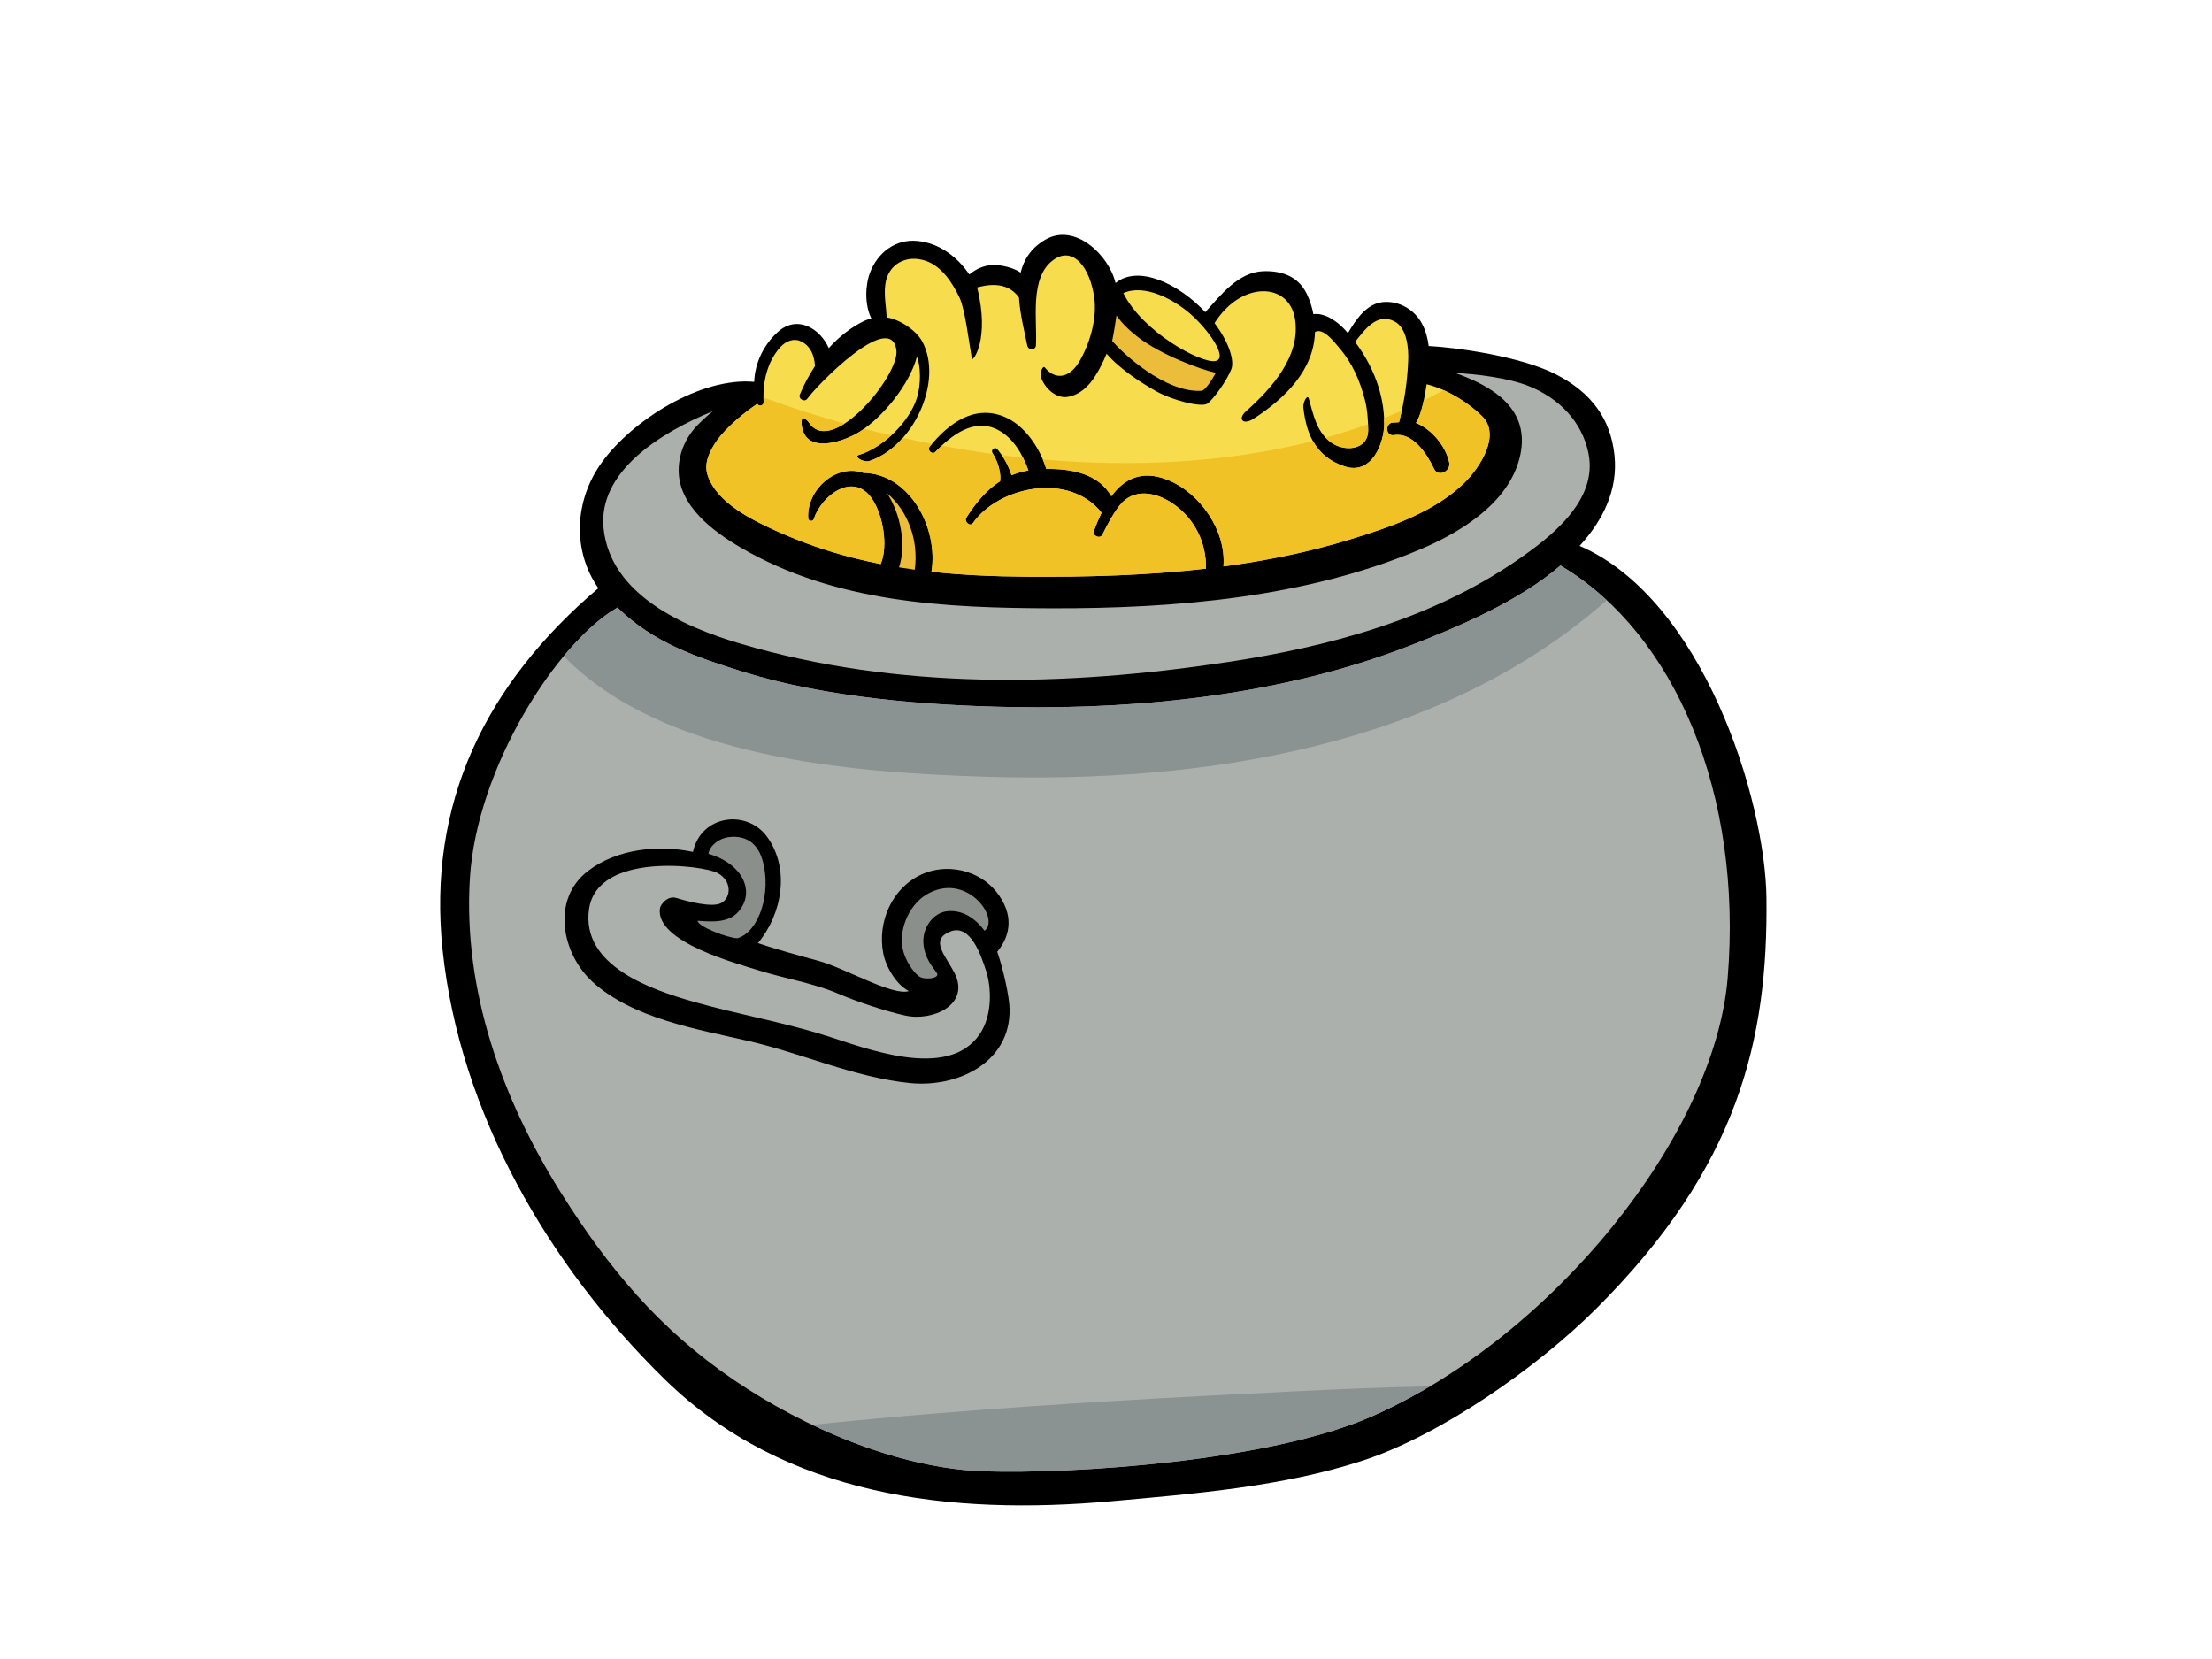 <?xml version="1.0" encoding="utf-8"?>
<!-- Generator: Adobe Illustrator 17.0.0, SVG Export Plug-In . SVG Version: 6.00 Build 0)  -->
<!DOCTYPE svg PUBLIC "-//W3C//DTD SVG 1.1//EN" "http://www.w3.org/Graphics/SVG/1.1/DTD/svg11.dtd">
<svg version="1.1" id="Layer_1" xmlns="http://www.w3.org/2000/svg" xmlns:xlink="http://www.w3.org/1999/xlink" x="0px" y="0px"
	 width="800px" height="600px" viewBox="0 0 800 600" enable-background="new 0 0 800 600" xml:space="preserve">
<g>
	<path d="M638.861,324.764c0.582,50.973-9.972,97.205-61.824,148.789c-21.051,20.946-55.959,45.533-84.361,54.753
		c-28.833,9.367-60.479,11.906-90.54,14.614c-58.371,5.261-118.29-1.631-161.656-44c-41.805-40.833-74.155-96.104-80.405-155.307
		c-5.592-52.865,15.354-96.115,56.32-130.888c-9.401-13.491-8.813-31.583,1.298-45.55c10.963-15.156,35.666-30.843,55.073-29.077
		c0.234-6.787,3.408-13.408,8.563-18.045c6.949-6.268,15.192-1.358,18.423,5.842c3.542-3.92,7.684-7.304,12.495-9.675
		c0.944-0.466,1.911-0.792,2.883-1.043c-2.447-4.969-2.243-11.941-0.466-16.607c2.715-7.141,9.134-12.192,17.097-11.434
		c7.904,0.758,14.433,5.691,18.814,12.133c2.871-2.394,6.425-3.809,10.38-3.354c2.895,0.32,5.831,1.106,8.179,2.685
		c1.13-4.701,3.722-8.89,8.888-11.907c10.711-6.262,23.03,5.51,25.431,15.669c8.207-6.698,22.775,0.192,32.468,10.537
		c5.668-6.285,11.994-14.493,20.951-14.812c6.653-0.239,12.675,1.841,15.739,8.183c1.154,2.412,1.94,4.875,2.4,7.363
		c3.733-0.623,8.305,2.261,11.382,5.599c0.378,0.413,0.746,0.839,1.118,1.263c2.843-4.892,6.682-10.618,12.564-11.23
		c5.79-0.606,11.516,2.673,14.212,7.823c1.335,2.516,2.069,5.253,2.424,8.061c9.972,0.496,33.271,3.752,45.905,10.193
		c13.059,6.653,19.886,16.234,21.278,29.264c1.346,12.512-4.124,23.567-12.6,32.822
		C615.865,216.686,638.442,289.192,638.861,324.764z"/>
	<path fill="#F7DC4E" d="M406.26,106.009c7.066,14.118,27.772,25.245,33.102,24.598c5.324-0.658-2.447-11.615-9.145-17.34
		C424.556,108.438,414.059,102.52,406.26,106.009z"/>
	<path fill="#EBBD3A" d="M402.235,123.279c3.354,4.106,19.117,18.89,32.292,18.057c1.52-0.093,4.456-5.138,5.195-6.506
		c-5.399-1.107-19.897-6.518-28.128-12.879c-2.475-1.911-5.662-4.695-7.799-7.858C403.591,115.823,402.631,121.543,402.235,123.279z
		"/>
	<path fill="#F7DC4E" d="M259.393,159.172c-2.55,3.6-4.963,8.183-3.465,12.703c3.326,10.1,16.35,16.327,25.291,20.358
		c12.32,5.557,24.715,9.284,37.309,11.76c2.796-6.751,0.734-17.696-2.966-23.351c-6.803-10.42-18.528-1.421-21.26,7.106
		c-0.332,1.014-1.956,0.723-2.009-0.297c-0.624-10.367,10.123-19.938,19.985-16.431c16.688,0.297,27.195,19.949,24.604,35.752
		c11.283,1.235,22.763,1.707,34.535,1.794c21.557,0.152,43.278-0.442,64.725-2.918c0.203-9.122-3.863-17.999-12.034-23.567
		c-6.017-4.095-14.236-5.761-19.28,0.839c-2.493,3.245-4.322,6.762-6.111,10.421c-0.827,1.724-3.762,0.471-3.098-1.323
		c0.827-2.237,1.754-4.467,2.784-6.605c-11.83-14.894-37.285-9.414-46.546,3.768c-1.025,1.463-3.273-0.553-2.348-1.992
		c3.566-5.568,7.381-10.082,12.18-13.14c0.076-0.641,0.141-1.287,0.076-1.964c-0.251-2.999-1.229-5.679-2.796-8.236
		c-0.734-1.212,0.857-2.453,1.782-1.323c1.777,2.156,3.251,4.62,4.305,7.206c0.227,0.542,0.518,1.304,0.774,2.148
		c1.881-0.774,3.903-1.362,6.098-1.736c-2.096-5.906-5.411-11.695-10.95-14.631c-8.615-4.572-16.892,1.887-22.711,7.933
		c-1.107,1.142-3.065-0.647-2.063-1.869c6.797-8.411,16.17-15.424,27.172-10.783c7.217,3.053,12.652,11.12,15.04,18.815
		c8.929-0.134,18.773,1.596,23.515,9.862c4.543-6.169,10.909-9.692,20.41-5.889c11.685,4.683,21.191,18.395,20.136,31.273
		c15.622-2.085,31.081-5.219,46.214-9.89c14.224-4.398,30.114-9.739,40.978-20.405c5.294-5.183,13.333-17.084,6.373-24.015
		c-4.067-4.031-11.557-9.419-20.078-11.586c-0.636,4.013-1.707,10.699-3.863,13.997c5.895,2.348,10.881,8.684,12.028,14.323
		c0.658,3.186-3.989,5.475-5.504,2.249c-2.499-5.307-7.595-13.24-14.463-12.151c-2.685,0.426-3.366-3.378-1.083-4.415
		c0.483-0.216,2.417-0.14,2.912-0.279c2.004-7.817,2.97-14.725,3.303-22.211c0.198-4.385-0.396-12.028-5.132-14.322
		c-6.302-3.081-10.624,3.181-14.09,7.513c6.401,8.482,10.566,18.831,10.542,29.556c-0.011,7.169-4.52,18.627-14.223,15.494
		c-10.112-3.273-13.887-11.044-15.016-21.301c-0.204-1.882,1.461-5.039,1.98-3.21c1.643,5.738,2.754,11.848,7.852,15.692
		c4.892,3.681,13.683,3.03,13.606-4.421c-0.018-3.64-0.279-7.339-1.194-10.881c-1.782-6.908-4.526-13.297-9.25-18.749
		c-1.497-1.719-5.807-7.591-8.801-5.744c-0.344,13.642-10.764,23.946-22.169,31.32c-3.844,2.487-5.981,0.192-2.714-2.72
		c9.157-8.155,19.839-19.932,17.667-33.347c-2.162-13.368-19.437-13.852-29.101,1.514c5.435,7.211,7.177,13.665,6.098,16.589
		c-1.461,3.926-6.617,11.167-8.743,12.553c-2.144,1.392-12.489-1.154-18.546-4.556c-4.467-2.51-12.774-7.63-17.847-13.524
		c-1.118,2.726-2.399,5.3-3.821,7.612c-2.429,3.962-5.69,7.223-10.24,7.999c-4.153,0.71-8.469-3.17-9.727-7.328
		c-0.408-1.305,0.711-4.269,1.485-3.285c3.338,4.247,8.684,4.532,12.727-2.645c4.054-7.181,6.035-15.825,5.132-22.483
		c-1.451-10.945-7.625-19.047-14.859-13.747c-8.668,6.349-5.72,21.622-6.251,30.883c-0.116,1.853-2.772,1.77-3.128,0.081
		c-1.095-5.359-2.627-11.469-3.011-17.393c-4.671-6.698-12.984-4.159-15.127-3.669c4.748,19.116-1.712,26.962-1.893,25.867
		c-1.031-5.824-2.475-17.945-4.473-22.151c-2.498-5.271-6.383-11.358-12.243-13.344c-6.908-2.36-13.671,1.095-14.62,8.614
		c-0.507,4.067,0.32,7.934,0.518,11.871c4.299,0.553,10.573,4.469,12.873,8.738c7.684,14.311-3.203,37.972-19.181,43.197
		c-1.997,0.653-5.807-1.596-3.774-2.202c8.971-2.685,18.419-12.162,21.034-20.696c1.503-4.916,1.352-11.392-0.012-14.876
		c-2.655,10.071-12.348,21.929-20.753,27.207c-5.755,3.623-20.061,8.545-20.975-2.9c-0.216-2.843,1.17-2.546,2.871-0.163
		c8.486,11.889,32.648-17.591,31.425-26.468c-2.033-14.807-29.049,12.996-32.165,17.498c-1.002,1.463-3.425,0.157-2.744-1.479
		c1.474-3.536,3.32-7.007,5.475-10.287c-0.315-4.881-2.382-7.858-5.51-9.098c-2.528-0.99-5.237,0.315-6.985,2.225
		c-4.84,5.301-6.517,12.862-6.086,19.898c0.075,1.293-1.754,1.806-2.271,0.635C269.137,149.176,262.522,154.739,259.393,159.172z"/>
	<path fill="#F0C225" d="M365.055,169.732c-0.729-1.794-1.678-3.525-2.768-5.138c2.54,0.326,5.103,0.635,7.672,0.903
		c0.758,1.502,1.41,3.069,1.968,4.648c-2.195,0.373-4.217,0.961-6.098,1.736C365.573,171.036,365.282,170.274,365.055,169.732z"/>
	<path fill="#F0C225" d="M273.903,146.036c0.518,1.171,2.346,0.658,2.271-0.635c-0.041-0.548-0.035-1.095-0.041-1.649
		c9.616,3.542,19.402,6.693,29.322,9.442c-4.98,3.198-9.769,4.019-12.693-0.081c-1.701-2.382-3.087-2.679-2.871,0.163
		c0.914,11.445,15.22,6.523,20.975,2.9c0.548-0.344,1.113-0.722,1.671-1.118c3.257,0.838,6.53,1.659,9.821,2.411
		c-3.582,3.263-7.712,5.859-11.761,7.072c-2.033,0.606,1.777,2.855,3.774,2.202c4.572-1.497,8.696-4.526,12.105-8.377
		c3.53,0.77,7.048,1.497,10.584,2.172c-0.285,0.345-0.576,0.682-0.857,1.038c-1.002,1.223,0.956,3.011,2.063,1.869
		c0.722-0.758,1.485-1.515,2.283-2.255c5.795,1.055,11.596,2.028,17.381,2.837c0.402,0.052,0.822,0.105,1.218,0.157
		c1.461,2.453,2.376,5.033,2.615,7.898c0.064,0.676,0,1.323-0.076,1.964c-4.799,3.057-8.614,7.571-12.18,13.14
		c-0.926,1.439,1.323,3.455,2.348,1.992c9.262-13.182,34.716-18.662,46.546-3.768c-1.031,2.138-1.958,4.368-2.784,6.605
		c-0.664,1.794,2.271,3.047,3.098,1.323c1.789-3.659,3.618-7.177,6.111-10.421c5.044-6.599,13.263-4.934,19.28-0.839
		c8.171,5.569,12.237,14.445,12.034,23.567c-21.447,2.475-43.168,3.069-64.725,2.918c-11.772-0.087-23.252-0.559-34.535-1.794
		c2.591-15.803-7.916-35.455-24.604-35.752c-9.862-3.507-20.609,6.064-19.985,16.431c0.052,1.02,1.677,1.311,2.009,0.297
		c2.732-8.527,14.457-17.526,21.26-7.106c3.699,5.656,5.762,16.601,2.966,23.351c-12.594-2.475-24.988-6.203-37.309-11.76
		c-8.941-4.031-21.965-10.258-25.291-20.358c-1.497-4.52,0.915-9.103,3.465-12.703C262.522,154.739,269.137,149.176,273.903,146.036
		z"/>
	<path fill="#F0C225" d="M422.342,173.582c-9.5-3.803-15.867-0.279-20.41,5.889c-4.742-8.266-14.586-9.995-23.515-9.862
		c-0.355-1.142-0.786-2.283-1.281-3.425c32.222,2.778,66.065,1.38,97.745-6.682c2.336,4.194,5.942,7.403,11.51,9.209
		c9.703,3.134,14.212-8.324,14.223-15.494c0-0.664-0.052-1.323-0.087-1.98c2.15-0.851,4.281-1.742,6.413-2.669
		c-0.303,1.351-0.594,2.703-0.95,4.113c-0.495,0.14-2.429,0.063-2.912,0.279c-2.283,1.037-1.602,4.841,1.083,4.415
		c6.868-1.089,11.964,6.844,14.463,12.151c1.515,3.227,6.163,0.938,5.504-2.249c-1.148-5.639-6.133-11.976-12.028-14.323
		c1.27-1.934,2.156-5.039,2.802-8.084c2.417-1.2,4.817-2.465,7.171-3.774c5.918,2.621,10.909,6.413,13.968,9.448
		c6.961,6.931-1.078,18.831-6.373,24.015c-10.864,10.666-26.754,16.007-40.978,20.405c-15.132,4.671-30.591,7.805-46.214,9.89
		C443.533,191.977,434.026,178.265,422.342,173.582z"/>
	<path fill="#F0C225" d="M481.207,159.893c-0.658-0.5-1.247-1.037-1.788-1.607c5.189-1.433,10.309-3.059,15.354-4.87
		c0.023,0.687,0.041,1.368,0.041,2.056C494.89,162.923,486.099,163.575,481.207,159.893z"/>
	<path fill="#ACB0AD" d="M218.287,191.092c2.476,24.022,29.055,35.648,49.365,41.659c57.189,16.926,117.853,15.552,176.352,6.686
		c36.609-5.545,73.509-15.453,104.485-36.685c12.238-8.393,29.538-21.644,25.996-38.869c-2.342-11.434-10.584-19.723-21.214-24.097
		c-7.817-3.227-19.676-4.514-26.998-4.898c13.531,4.781,27.669,13.088,23.341,30.585c-4.043,16.421-21.203,26.946-35.695,33.096
		c-41.438,17.591-88.962,21.529-133.417,21.423c-38.491-0.099-78.362-1.95-112.6-21.953c-9.984-5.831-22.612-15.186-22.454-28.162
		c0.076-6.186,2.651-11.929,7.025-16.322c1.7-1.713,3.489-3.378,5.399-4.869C238.413,156.609,216.202,170.798,218.287,191.092z"/>
	<path fill="#ACB0AD" d="M564.344,204.512c-14.608,12.687-36.44,22.052-54.898,29.182c-44.869,17.334-95.166,22.826-142.958,22.034
		c-31.122-0.512-67.918-3.436-97.682-12.738c-16.764-5.243-32.583-10.526-45.486-23.27c-21.634,12.36-50.926,57.577-53.39,98.078
		c-2.451,40.354,11.638,79.7,32.91,113.519c17.114,27.213,35.573,49.394,62.501,67.718c25.711,17.51,59.919,32.124,90.774,33.096
		c31.82,1.002,102.633-3.53,139.777-19.763c65.529-28.641,124.232-101.782,128.944-158.702
		C630.298,287.58,606.062,229.185,564.344,204.512z"/>
	<path fill="#8B9292" d="M356.416,280.916c-47.816-1.491-116.367-6.495-152.544-43.616c6.569-7.927,13.326-14.079,19.448-17.579
		c12.903,12.744,28.722,18.027,45.486,23.27c29.764,9.302,66.56,12.226,97.682,12.738c47.792,0.792,98.089-4.7,142.958-22.034
		c18.458-7.13,40.29-16.496,54.898-29.182c5.959,3.53,11.551,7.759,16.758,12.588C520.624,270.343,434.701,283.351,356.416,280.916z
		"/>
	<path fill="#8B9292" d="M337.463,511.263c43.569-3.564,87.214-5.947,130.877-8.072c16.257-0.798,32.519-1.497,48.788-1.794
		c-6.961,4.13-14.049,7.834-21.238,10.974c-37.144,16.233-107.957,20.765-139.777,19.763c-20.469-0.64-42.405-7.315-62.373-16.833
		C308.309,513.802,322.871,512.457,337.463,511.263z"/>
	<path d="M360.669,344.207c2.172,6.198,4.357,16.188,4.461,20.597c0.472,19.449-18.803,28.687-36.137,26.893
		c-20.072-2.069-38.683-10.683-58.23-15.192c-18.512-4.275-41.74-8.084-56.361-21.313c-11.131-10.077-15.285-29.869-1.713-40.22
		c10.618-8.09,25.507-9.488,37.925-6.884c2.976-13.461,19.548-15.488,26.841-5.405c8.294,11.469,5.498,27.807-3.35,38.42
		c7.211,2.37,14.515,4.403,21.85,6.383c9.535,2.564,26.76,12.81,32.759,10.951c-4.655-2.348-8.335-8.848-9.274-13.642
		c-2.16-11.253,3.012-23.503,13.741-28.494c9.209-4.287,20.847-1.643,27.109,6.169C366.704,330.473,365.678,338.18,360.669,344.207z
		"/>
	<path fill="#8A8F8B" d="M326.769,344.324c0.862,2.859,3.063,6.884,5.591,8.783c1.952,1.462,7.631,0.723,6.512-1.107
		c-1.118-1.829-4.636-5.236-4.927-11.16c-0.268-5.382,3.634-10.957,8.941-11.317c5.464-0.373,9.82,2.609,13.198,7.1
		c5.86-4.508-6.874-22.006-21.418-12.85C328.51,327.647,324.584,337.061,326.769,344.324z"/>
	<path fill="#8A8F8B" d="M256.218,308.781c12.414,3.57,17.148,13.804,10.782,20.999c-3.5,3.943-9.232,3.657-14.684,3.221
		c-0.058,2.039,10.927,6.274,14.37,6.325c7.852-2.265,12.471-16.553,9.069-28.261c-2.399-8.295-8.65-8.772-12.273-8.3
		C260.208,303.195,256.749,305.601,256.218,308.781z"/>
	<path fill="#ACB0AD" d="M356.632,351.122c-1.841-5.684-5.69-17.213-13.036-14.195c-7.362,3.017-1.776,8.452,1.538,14.807
		c6.012,11.539-7.723,17.807-17.846,15.528c-7.427-1.665-17.247-4.945-24.238-7.927c-9.028-3.845-19.193-5.405-28.552-8.359
		c-7.637-2.417-37.739-10.286-35.811-22.535c0.146-1.026,2.546-4.73,6.035-3.653c3.494,1.071,13.006,3.734,16.338,1.689
		c3.338-2.033,3.681-7.834-1.473-10.706c-5.132-2.871-43.506-7.694-46.54,12.925c-3.041,20.615,22.658,29.275,37.733,33.581
		c15.884,4.537,32.088,7.298,47.88,12.261c14.404,4.526,43.901,16.298,55.533-0.326
		C359.125,367.134,358.485,356.813,356.632,351.122z"/>
	<path fill="#EBBD3A" d="M325.144,205.193c1.893,0.303,3.786,0.582,5.69,0.851c1.41-10.292-2.184-20.969-9.949-27.598
		C325.726,185.925,327.846,197.131,325.144,205.193z"/>
</g>
</svg>
